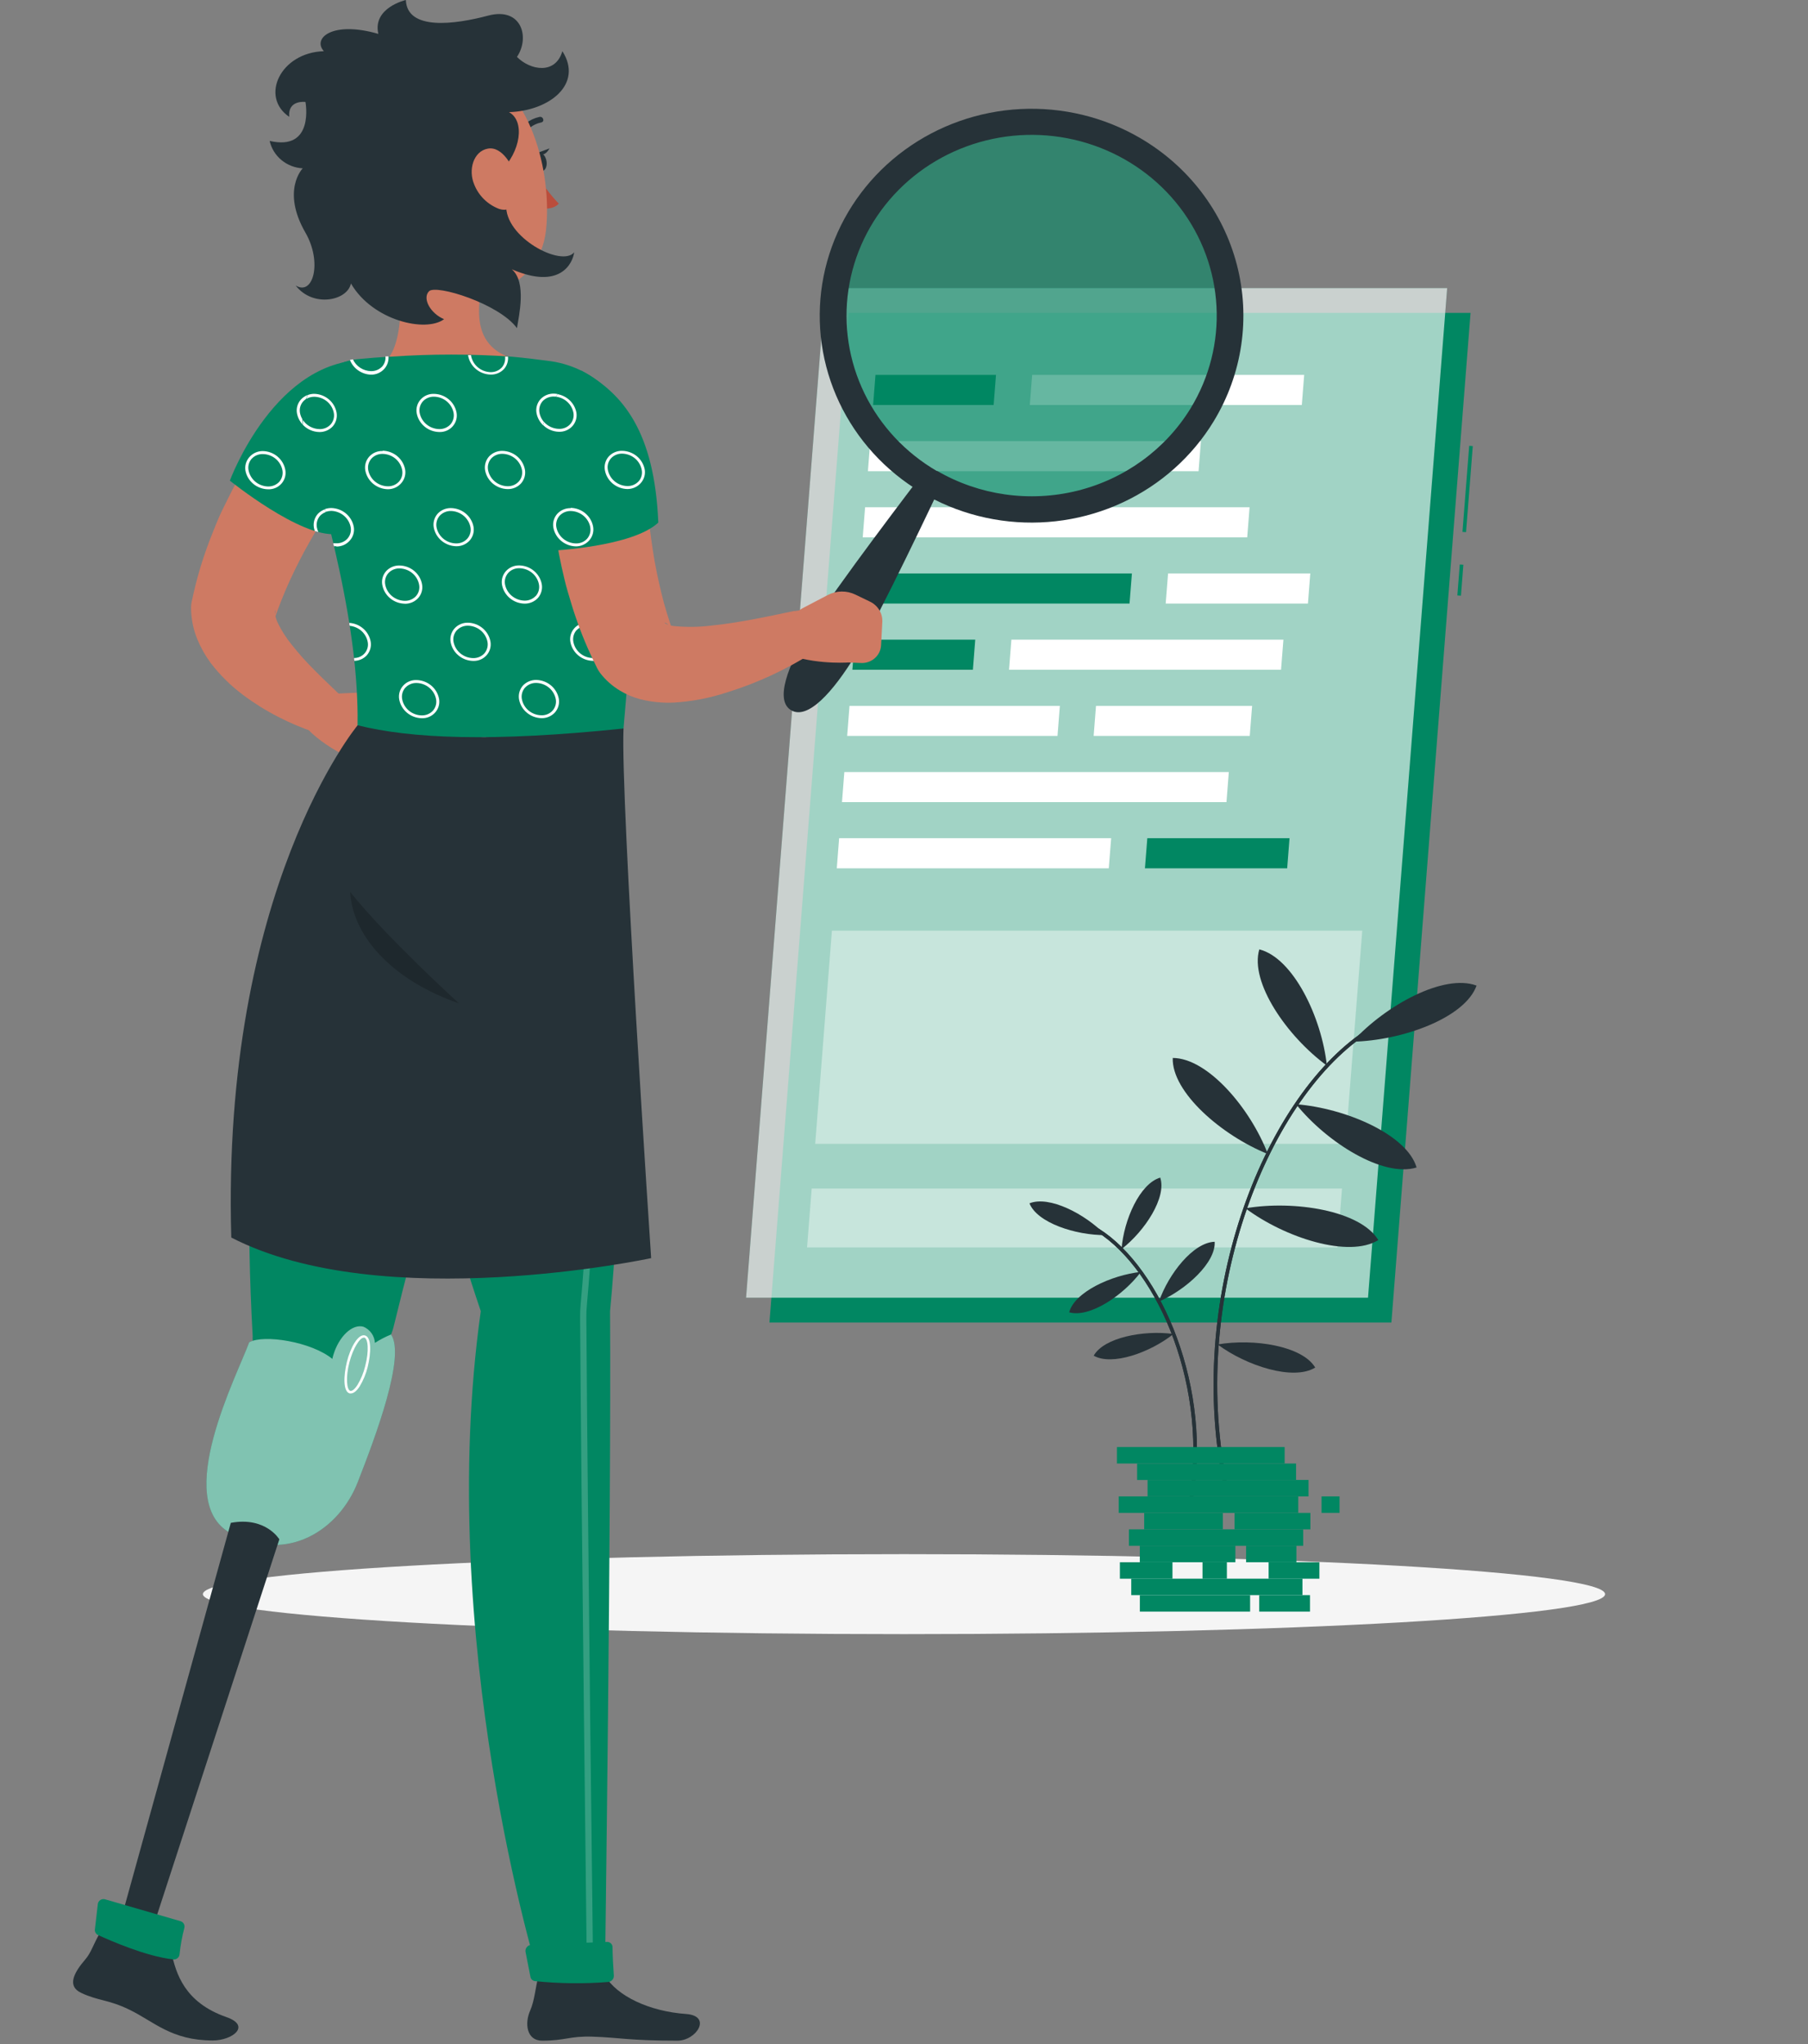 <svg width="506" height="572" viewBox="0 0 506 572" fill="none" xmlns="http://www.w3.org/2000/svg">
<rect x="0" y="0" width="506" height="572" fill="#808080" stroke="none"/>
<path d="M252.998 457.286C361.365 457.286 449.215 452.276 449.215 446.096C449.215 439.916 361.365 434.906 252.998 434.906C144.63 434.906 56.781 439.916 56.781 446.096C56.781 452.276 144.63 457.286 252.998 457.286Z" fill="#F5F5F5"/>
<path d="M408.54 157.961L407.863 166.625L408.873 166.7L409.549 158.036L408.54 157.961Z" fill="#018762"/>
<path d="M411.178 124.751L409.293 148.84L410.302 148.915L412.187 124.827L411.178 124.751Z" fill="#018762"/>
<path d="M411.56 87.555H237.496L215.344 370.077H389.408L411.56 87.555Z" fill="#018762"/>
<g opacity="0.7">
<path opacity="0.7" d="M405.014 80.629H230.95L208.797 363.151H382.861L405.014 80.629Z" fill="#018762"/>
<path opacity="0.9" d="M405.014 80.629H230.95L208.797 363.151H382.861L405.014 80.629Z" fill="white"/>
</g>
<path d="M278.087 113.336H244.357L245.015 104.914H278.745L278.087 113.336Z" fill="#018762"/>
<path d="M335.443 131.856H242.896L243.563 123.434H336.101L335.443 131.856Z" fill="white"/>
<path d="M364.331 113.336H288.208L288.866 104.914H364.999L364.331 113.336Z" fill="white"/>
<path d="M326.238 168.893H366.05L366.708 160.48H326.906L326.238 168.893Z" fill="white"/>
<path d="M349.716 141.953H242.11L241.452 150.375H349.058L349.716 141.953Z" fill="white"/>
<path d="M239.996 168.893H316.119L316.787 160.48H240.664L239.996 168.893Z" fill="#018762"/>
<path d="M272.283 187.418H238.553L239.211 178.996H272.94L272.283 187.418Z" fill="#018762"/>
<path d="M295.962 205.936H237.094L237.752 197.523H296.62L295.962 205.936Z" fill="white"/>
<path d="M349.764 205.936H306.076L306.734 197.523H350.422L349.764 205.936Z" fill="white"/>
<path d="M358.52 187.418H282.397L283.055 178.996H359.188L358.52 187.418Z" fill="white"/>
<path d="M320.428 242.981H360.24L360.898 234.559H321.096L320.428 242.981Z" fill="#018762"/>
<path d="M343.908 216.035H236.302L235.645 224.457H343.25L343.908 216.035Z" fill="white"/>
<path d="M234.187 242.981H310.309L310.977 234.559H234.844L234.187 242.981Z" fill="white"/>
<path opacity="0.4" d="M376.569 320.083H228.149L232.825 260.438H381.255L376.569 320.083Z" fill="white"/>
<path opacity="0.4" d="M375.585 332.598H227.165L225.87 349.076H374.3L375.585 332.598Z" fill="white"/>
<path d="M113.288 200.28L109.796 196.033C109.165 195.243 108.348 194.614 107.415 194.198C106.482 193.782 105.46 193.593 104.435 193.645L94.745 194.072C92.832 194.162 90.97 194.696 89.312 195.631C87.654 196.565 86.248 197.872 85.211 199.444L83.901 201.423C89.14 208.842 100.262 213.14 100.262 213.14L103.3 214.709C103.917 215.05 104.598 215.268 105.301 215.35C106.005 215.433 106.719 215.378 107.401 215.189C108.083 215 108.72 214.681 109.275 214.25C109.83 213.82 110.292 213.286 110.634 212.679L113.899 206.812C114.453 205.782 114.689 204.617 114.581 203.458C114.473 202.299 114.024 201.195 113.288 200.28Z" fill="#CE7A63"/>
<path d="M99.933 131.253L98.327 133.471L96.581 135.927C95.446 137.632 94.276 139.338 93.088 141.043C90.836 144.454 88.741 147.968 86.733 151.481C84.725 154.995 82.891 158.61 81.215 162.226C79.539 165.842 78.124 169.509 76.815 173.193L77.164 170.771C76.902 170.771 76.815 172.203 77.671 174.182C78.777 176.463 80.154 178.61 81.774 180.578C83.647 182.935 85.658 185.184 87.798 187.314C89.946 189.532 92.407 191.8 94.555 193.898L94.992 194.307C96.053 195.33 96.728 196.675 96.905 198.122C97.082 199.568 96.75 201.031 95.965 202.269C95.18 203.508 93.987 204.449 92.583 204.939C91.178 205.429 89.645 205.439 88.234 204.967C84.626 203.774 81.122 202.296 77.758 200.549C74.34 198.792 71.081 196.755 68.015 194.461C64.587 191.896 61.538 188.883 58.953 185.507C57.44 183.449 56.185 181.222 55.216 178.872C54.061 176.039 53.469 173.018 53.47 169.969C53.474 169.43 53.533 168.893 53.644 168.366L53.836 167.547C54.86 162.728 56.213 157.982 57.887 153.34C58.691 151.038 59.633 148.803 60.541 146.518C61.449 144.233 62.514 142.084 63.597 139.935C65.694 135.621 68.026 131.419 70.581 127.348C71.891 125.335 73.183 123.306 74.615 121.344C75.331 120.372 76.047 119.383 76.797 118.411C77.548 117.439 78.282 116.535 79.277 115.324C81.361 112.61 84.463 110.815 87.901 110.336C91.34 109.856 94.832 110.73 97.611 112.765C100.389 114.801 102.226 117.831 102.718 121.19C103.209 124.548 102.314 127.96 100.23 130.674L99.933 131.253Z" fill="#CE7A63"/>
<path d="M103.463 100.762C108.369 111.677 109.295 128.596 94.139 149.438C84.116 150.495 64.333 134.497 64.333 134.497C64.333 134.497 77.132 99.619 103.463 100.762Z" fill="#018762"/>
<path d="M75.015 136.92C75.72 136.949 76.422 136.823 77.07 136.551C77.719 136.279 78.296 135.868 78.76 135.35C79.224 134.831 79.563 134.217 79.752 133.553C79.941 132.889 79.975 132.192 79.852 131.514C79.593 130.055 78.822 128.73 77.672 127.765C76.522 126.8 75.064 126.256 73.548 126.227C72.83 126.221 72.119 126.37 71.466 126.665C70.814 126.96 70.237 127.393 69.777 127.932C69.326 128.449 68.995 129.055 68.808 129.709C68.621 130.363 68.582 131.049 68.694 131.719C68.975 133.163 69.757 134.469 70.908 135.417C72.06 136.364 73.51 136.895 75.015 136.92ZM70.423 128.393C70.816 127.961 71.301 127.619 71.844 127.389C72.387 127.159 72.975 127.048 73.566 127.062C74.884 127.084 76.153 127.553 77.154 128.391C78.155 129.229 78.825 130.382 79.049 131.65C79.143 132.207 79.114 132.776 78.963 133.321C78.812 133.865 78.544 134.371 78.176 134.806C77.78 135.235 77.295 135.575 76.752 135.805C76.21 136.034 75.624 136.147 75.033 136.136C73.718 136.105 72.454 135.632 71.455 134.796C70.456 133.96 69.783 132.813 69.55 131.548C69.448 130.989 69.474 130.415 69.625 129.867C69.776 129.319 70.048 128.81 70.423 128.376V128.393Z" fill="white"/>
<path d="M87.96 110.216C87.248 110.202 86.542 110.339 85.891 110.619C85.239 110.899 84.658 111.314 84.188 111.836C83.735 112.351 83.403 112.957 83.216 113.612C83.029 114.266 82.991 114.952 83.106 115.622C83.368 117.08 84.139 118.404 85.289 119.368C86.438 120.332 87.894 120.877 89.409 120.91C90.118 120.921 90.822 120.785 91.473 120.508C92.124 120.231 92.706 119.822 93.181 119.306C93.627 118.784 93.953 118.174 94.137 117.518C94.321 116.862 94.358 116.175 94.246 115.503C93.987 114.047 93.219 112.724 92.073 111.759C90.926 110.795 89.472 110.249 87.96 110.216ZM92.57 118.744C92.177 119.176 91.692 119.519 91.149 119.749C90.606 119.979 90.018 120.09 89.427 120.074C88.111 120.046 86.845 119.574 85.845 118.738C84.846 117.901 84.174 116.752 83.944 115.486C83.849 114.931 83.879 114.363 84.033 113.821C84.187 113.278 84.46 112.776 84.834 112.348C85.225 111.912 85.709 111.567 86.253 111.337C86.796 111.107 87.385 110.998 87.977 111.017C89.295 111.039 90.564 111.508 91.565 112.346C92.566 113.184 93.236 114.337 93.46 115.605C93.553 116.16 93.521 116.728 93.367 117.27C93.213 117.812 92.941 118.314 92.57 118.744Z" fill="white"/>
<path d="M88.669 147.526C88.575 146.97 88.605 146.4 88.755 145.856C88.906 145.312 89.174 144.805 89.542 144.371C89.94 143.945 90.426 143.606 90.968 143.376C91.51 143.147 92.095 143.033 92.686 143.041C93.527 143.059 94.353 143.26 95.106 143.628C95.858 143.997 96.516 144.525 97.034 145.173C97.191 144.917 97.313 144.678 97.47 144.439C96.876 143.765 96.142 143.221 95.318 142.842C94.493 142.463 93.597 142.257 92.686 142.239C91.976 142.227 91.272 142.364 90.621 142.641C89.971 142.917 89.388 143.327 88.914 143.842C88.467 144.364 88.141 144.974 87.957 145.631C87.773 146.287 87.736 146.974 87.849 147.646C87.906 147.962 87.981 148.275 88.076 148.584L89.106 148.874C88.89 148.449 88.743 147.995 88.669 147.526Z" fill="white"/>
<path d="M103.847 104.854C104.228 104.849 104.608 104.809 104.982 104.735L104.72 103.95C104.43 103.976 104.138 103.976 103.847 103.95C102.806 103.926 101.792 103.626 100.912 103.082C100.033 102.538 99.321 101.771 98.853 100.863L98.015 100.983C98.511 102.102 99.323 103.06 100.355 103.746C101.388 104.431 102.599 104.816 103.847 104.854Z" fill="white"/>
<path d="M103.051 131.492C102.955 130.934 102.986 130.363 103.14 129.818C103.294 129.273 103.567 128.768 103.942 128.337C104.261 127.977 104.653 127.687 105.094 127.484C105.182 127.143 105.252 126.836 105.322 126.512C104.543 126.756 103.848 127.205 103.313 127.808C102.86 128.327 102.529 128.936 102.342 129.593C102.155 130.25 102.116 130.939 102.23 131.611C102.343 132.353 102.604 133.066 102.998 133.709C103.138 133.351 103.26 133.01 103.4 132.669C103.231 132.293 103.114 131.897 103.051 131.492Z" fill="white"/>
<path d="M108.261 61.461C112.574 72.547 114.18 94.565 108.261 100.688C108.261 100.688 121.583 98.249 143.357 111.399C149.661 102.564 144.981 100.688 144.981 100.688C132.758 97.874 133.352 87.948 134.836 79.744L108.261 61.461Z" fill="#CE7A63"/>
<path d="M149.519 45.405C149.746 46.855 150.672 47.964 151.633 47.895C152.594 47.827 153.17 46.599 152.96 45.166C152.751 43.734 151.808 42.591 150.864 42.676C149.921 42.762 149.24 43.956 149.519 45.405Z" fill="#263238"/>
<path d="M150.447 42.776L153.783 41.531C153.783 41.531 152.403 44.361 150.447 42.776Z" fill="#263238"/>
<path d="M149.855 48.137C151.635 51.348 153.83 54.323 156.386 56.989C154.64 58.899 151.357 58.319 151.357 58.319L149.855 48.137Z" fill="#BA4D3C"/>
<path d="M152 33.903C152.042 33.806 152.064 33.702 152.064 33.596C152.064 33.491 152.042 33.386 152 33.289C151.968 33.184 151.915 33.086 151.844 33.001C151.773 32.915 151.686 32.844 151.587 32.792C151.488 32.74 151.38 32.707 151.268 32.696C151.156 32.684 151.043 32.695 150.935 32.726C149.564 33.025 148.283 33.63 147.192 34.495C146.101 35.359 145.231 36.458 144.648 37.707C144.608 37.808 144.59 37.917 144.596 38.026C144.602 38.135 144.631 38.241 144.682 38.338C144.734 38.434 144.805 38.52 144.893 38.587C144.98 38.655 145.082 38.703 145.19 38.73C145.412 38.794 145.651 38.775 145.861 38.677C146.07 38.58 146.235 38.41 146.325 38.201C146.801 37.218 147.503 36.354 148.375 35.677C149.246 35 150.266 34.527 151.354 34.295C151.485 34.281 151.61 34.238 151.722 34.17C151.834 34.102 151.929 34.011 152 33.903Z" fill="#263238"/>
<path d="M100.942 43.585C104.224 60.64 105.255 67.923 115.225 76.11C130.224 88.424 150.828 81.909 152.801 64.512C154.547 48.838 148.907 23.579 130.905 17.917C127.077 16.575 122.952 16.259 118.957 17.001C114.962 17.742 111.243 19.514 108.186 22.133C105.128 24.752 102.844 28.123 101.571 31.895C100.297 35.667 100.08 39.703 100.942 43.585Z" fill="#CE7A63"/>
<path d="M90.638 14.326C78.416 14.702 72.706 27.135 80.948 32.695C80.494 27.851 85.487 28.534 85.487 28.534C85.487 28.534 88.124 42.383 75.465 39.432C75.938 41.523 77.099 43.405 78.77 44.791C80.441 46.176 82.53 46.99 84.719 47.107C84.719 47.107 78.66 53.264 85.487 65.117C90.237 73.355 87.67 82.923 82.746 79.887C87.548 86.147 97.221 84.202 98.216 79.325C104.275 89.745 119.17 93.139 124.286 89.319C120.497 87.75 118.104 83.52 120.06 81.508C122.016 79.495 139.721 85.004 144.68 91.826C145.169 88.603 147.491 78.949 143.231 75.351C156.798 81.218 160.29 73.645 160.692 70.609C157.199 74.89 141.083 66.362 141.677 57.272C136.822 55.891 138.027 50.774 139.931 48.13C145.885 42.383 146.915 33.787 142.445 31.382C153.777 31.041 163.276 23.519 157.391 14.326C155.453 20.961 148.399 19.682 144.68 15.93C148.399 10.387 145.902 1.893 136.63 4.366C127.359 6.839 113.931 8.664 113.582 0C113.582 0 104.205 2.132 105.882 9.483C92.996 5.748 87.356 10.728 90.638 14.326Z" fill="#263238"/>
<path d="M132.726 51.648C133.34 53.197 134.278 54.604 135.481 55.779C136.683 56.953 138.124 57.87 139.71 58.47C143.708 59.783 145.769 55.349 144.721 50.727C143.796 46.565 140.583 40.869 136.549 41.585C132.516 42.301 130.962 47.52 132.726 51.648Z" fill="#CE7A63"/>
<path d="M59.544 570.995C47.933 570.995 43.114 565.708 36.181 562.365C30.28 559.5 27.451 559.927 22.719 557.675C18.721 555.816 20.606 552.098 23.872 548.312C25.513 546.402 25.949 544.457 27.922 540.961L47.968 546.385C49.26 552.2 51.582 560.336 63.351 564.446C70.405 566.902 65.027 570.995 59.544 570.995Z" fill="#263238"/>
<path d="M189.557 571.054C176.06 571.054 173.475 570.184 165.897 569.928C159.402 569.706 158.319 571.054 151.736 571.054C147.371 571.054 146.778 566.244 148.367 562.645C149.606 559.848 149.798 556.488 150.706 552.855H169.302C172.672 558.603 181.804 562.867 192.001 563.583C199.352 564.112 194.952 571.054 189.557 571.054Z" fill="#263238"/>
<path d="M173.79 211.914C173.79 211.914 176.479 306.708 170.734 366.913C171.084 423.418 169.303 552.817 169.303 552.817C168.866 555.699 153.343 554.523 150.707 552.817C150.707 552.817 121.652 458.552 134.555 366.913C102.253 271.301 109.22 211.914 109.22 211.914H173.79Z" fill="#018762"/>
<path opacity="0.2" d="M165.094 550.103C164.864 550.098 164.644 550.007 164.482 549.848C164.319 549.689 164.225 549.475 164.221 549.25C164.221 548.022 162.719 425.53 162.352 368.804C162.336 367.511 162.389 366.219 162.51 364.932C167.958 305.409 165.426 212.866 165.391 211.928C165.389 211.816 165.409 211.705 165.451 211.601C165.492 211.496 165.555 211.401 165.634 211.32C165.714 211.24 165.809 211.175 165.914 211.13C166.019 211.085 166.132 211.061 166.247 211.059C166.474 211.066 166.691 211.156 166.855 211.31C167.02 211.464 167.12 211.672 167.137 211.894C167.137 212.815 169.704 305.46 164.256 365.086C164.135 366.321 164.082 367.563 164.099 368.804C164.465 425.53 165.95 548.005 165.967 549.233C165.972 549.345 165.953 549.458 165.912 549.563C165.871 549.668 165.809 549.765 165.729 549.846C165.649 549.927 165.553 549.992 165.447 550.036C165.341 550.08 165.227 550.103 165.111 550.103H165.094Z" fill="white"/>
<path d="M110.111 371.45C122.892 318.902 154.427 211.914 154.427 211.914H99.704C99.704 211.914 63.386 243.177 70.719 373.94C69.741 385.845 105.431 389.921 110.111 371.45Z" fill="#018762"/>
<path d="M109.446 373.434C107.868 374.082 106.354 374.87 104.923 375.788C104.874 374.819 104.548 373.883 103.984 373.084C103.419 372.286 102.638 371.657 101.728 371.268C98.638 370.381 94.849 373.946 93.277 379.216C93.155 379.574 93.103 379.915 93.015 380.273C87.166 375.464 73.808 373.332 69.74 375.617C66.544 384.52 48.053 419.961 64.501 429.018C80.618 437.784 95.006 427.841 100.087 414.845C105.168 401.848 113.549 379.506 109.446 373.434Z" fill="#018762"/>
<path opacity="0.5" d="M109.446 373.434C107.868 374.082 106.354 374.87 104.923 375.788C104.874 374.819 104.548 373.883 103.984 373.084C103.419 372.286 102.638 371.657 101.728 371.268C98.638 370.381 94.849 373.946 93.277 379.216C93.155 379.574 93.103 379.915 93.015 380.273C87.166 375.464 73.808 373.332 69.74 375.617C66.544 384.52 48.053 419.961 64.501 429.018C80.618 437.784 95.006 427.841 100.087 414.845C105.168 401.848 113.549 379.506 109.446 373.434Z" fill="white"/>
<path d="M64.593 426.15L33.565 538.17L42.295 540.967L78.177 430.755C78.177 430.755 74.353 424.325 64.593 426.15Z" fill="#263238"/>
<path d="M51.612 539.427C50.969 541.875 50.514 544.367 50.25 546.881C50.235 547.088 50.178 547.29 50.081 547.475C49.984 547.66 49.85 547.824 49.688 547.958C49.525 548.091 49.336 548.192 49.133 548.253C48.93 548.314 48.716 548.334 48.504 548.313C40.822 547.478 30.642 542.941 27.429 541.491C27.131 541.35 26.886 541.121 26.729 540.836C26.573 540.551 26.512 540.226 26.556 539.905L27.377 532.827C27.4 532.599 27.475 532.379 27.596 532.182C27.717 531.985 27.881 531.818 28.076 531.69C28.272 531.563 28.493 531.48 28.726 531.446C28.958 531.413 29.195 531.43 29.42 531.497L50.547 537.62C50.921 537.741 51.236 537.992 51.432 538.326C51.628 538.659 51.693 539.051 51.612 539.427Z" fill="#018762"/>
<path d="M171.43 544.879C171.43 546.841 171.605 550.337 171.797 552.912C171.802 553.321 171.657 553.718 171.388 554.031C171.119 554.344 170.743 554.553 170.33 554.618C163.493 555.166 156.619 555.092 149.796 554.396C149.469 554.368 149.161 554.236 148.918 554.021C148.675 553.805 148.511 553.518 148.452 553.202L147.072 546.159C147.041 545.929 147.057 545.696 147.121 545.473C147.185 545.25 147.294 545.042 147.443 544.861C147.591 544.681 147.776 544.532 147.986 544.424C148.195 544.316 148.425 544.25 148.661 544.231L169.841 543.413C170.046 543.401 170.25 543.43 170.443 543.499C170.635 543.567 170.811 543.673 170.96 543.811C171.109 543.948 171.227 544.114 171.308 544.298C171.389 544.481 171.431 544.679 171.43 544.879Z" fill="#018762"/>
<path d="M177.979 126.719C178.392 137.754 178.229 148.804 177.49 159.823C176.914 174.201 175.919 188.34 173.789 211.91H99.702C101.186 191.529 98.759 168.3 85.454 122.438C84.671 120.038 84.448 117.497 84.799 115.002C85.151 112.507 86.07 110.12 87.487 108.016C88.905 105.912 90.786 104.144 92.993 102.841C95.2 101.539 97.677 100.735 100.243 100.487C103.177 100.198 106.285 99.959 109.48 99.805C120.676 99.028 131.914 99.028 143.11 99.805C146.777 100.129 150.566 100.59 154.18 101.084C160.569 102.011 166.432 105.072 170.772 109.745C175.111 114.419 177.658 120.417 177.979 126.719Z" fill="#018762"/>
<path d="M87.952 111.026C89.27 111.047 90.539 111.517 91.54 112.354C92.541 113.192 93.211 114.345 93.435 115.614C93.53 116.167 93.501 116.734 93.35 117.276C93.2 117.818 92.93 118.321 92.562 118.752C92.169 119.184 91.684 119.528 91.141 119.757C90.598 119.987 90.01 120.098 89.418 120.082C88.49 120.062 87.582 119.82 86.772 119.376C85.962 118.933 85.276 118.303 84.773 117.541C84.773 117.984 84.773 118.428 84.773 118.888C85.362 119.507 86.072 120.004 86.861 120.349C87.65 120.695 88.502 120.882 89.366 120.901C90.076 120.913 90.779 120.776 91.43 120.499C92.081 120.223 92.663 119.813 93.138 119.298C93.585 118.775 93.911 118.165 94.095 117.509C94.278 116.853 94.315 116.166 94.203 115.494C93.944 114.035 93.173 112.71 92.023 111.745C90.873 110.78 89.415 110.237 87.899 110.207C87.302 110.214 86.711 110.323 86.153 110.531C85.996 110.889 85.856 111.247 85.716 111.623C86.392 111.229 87.165 111.023 87.952 111.026Z" fill="white"/>
<path d="M94.156 152.939C94.874 152.945 95.586 152.796 96.238 152.501C96.89 152.206 97.467 151.773 97.927 151.234C98.38 150.718 98.711 150.112 98.898 149.458C99.085 148.803 99.123 148.117 99.01 147.447C98.748 145.99 97.976 144.666 96.827 143.702C95.677 142.738 94.221 142.193 92.706 142.16C92.112 142.166 91.523 142.263 90.96 142.45C90.96 142.723 91.1 142.979 91.152 143.235C91.642 143.072 92.154 142.98 92.671 142.962C93.989 142.993 95.255 143.469 96.254 144.308C97.254 145.148 97.925 146.299 98.154 147.567C98.25 148.122 98.219 148.69 98.065 149.232C97.911 149.774 97.638 150.277 97.264 150.705C96.874 151.14 96.389 151.485 95.846 151.715C95.302 151.946 94.713 152.055 94.121 152.035C93.841 152.052 93.562 152.052 93.282 152.035C93.282 152.308 93.405 152.581 93.475 152.854C93.69 152.872 93.906 152.872 94.121 152.854L94.156 152.939Z" fill="white"/>
<path d="M102.919 179.681C103.022 180.227 103 180.788 102.855 181.325C102.71 181.862 102.445 182.361 102.08 182.786C101.715 183.211 101.258 183.553 100.741 183.785C100.225 184.018 99.663 184.137 99.095 184.132C99.095 184.405 99.095 184.661 99.182 184.934C99.844 184.917 100.496 184.768 101.097 184.495C101.698 184.222 102.235 183.832 102.675 183.348C103.124 182.831 103.452 182.224 103.636 181.57C103.82 180.916 103.855 180.23 103.74 179.562C103.492 178.159 102.769 176.878 101.685 175.925C100.602 174.972 99.222 174.403 97.768 174.309C97.768 174.581 97.768 174.854 97.89 175.127C99.121 175.249 100.278 175.76 101.185 176.581C102.093 177.403 102.701 178.491 102.919 179.681Z" fill="white"/>
<path d="M108.49 211.619C108.227 210.162 107.456 208.838 106.306 207.874C105.157 206.91 103.701 206.365 102.186 206.332C101.432 206.325 100.686 206.482 100.003 206.793C100.003 207.1 100.003 207.424 100.003 207.748C100.668 207.343 101.437 207.13 102.221 207.134C103.536 207.165 104.8 207.638 105.799 208.474C106.798 209.31 107.471 210.457 107.704 211.722V211.909H108.542C108.49 211.807 108.507 211.722 108.49 211.619Z" fill="white"/>
<path d="M103.847 104.851C104.565 104.854 105.275 104.702 105.927 104.408C106.578 104.113 107.156 103.682 107.618 103.145C108.43 102.194 108.826 100.968 108.719 99.734H107.88C107.974 100.745 107.654 101.751 106.99 102.531C106.594 102.96 106.109 103.301 105.566 103.531C105.024 103.76 104.438 103.873 103.847 103.862C102.766 103.837 101.714 103.512 100.815 102.927C99.915 102.341 99.204 101.518 98.765 100.553L97.927 100.724C98.391 101.902 99.2 102.922 100.252 103.655C101.304 104.389 102.554 104.805 103.847 104.851Z" fill="white"/>
<path d="M107.085 126.21C106.379 126.182 105.677 126.309 105.028 126.581C104.379 126.852 103.801 127.263 103.335 127.781C102.87 128.299 102.529 128.913 102.338 129.577C102.147 130.24 102.11 130.937 102.23 131.617C102.493 133.074 103.264 134.398 104.414 135.362C105.563 136.326 107.019 136.871 108.534 136.904C109.253 136.91 109.964 136.76 110.616 136.465C111.268 136.171 111.845 135.738 112.305 135.198C112.757 134.682 113.087 134.076 113.274 133.422C113.461 132.768 113.5 132.082 113.388 131.412C113.126 129.955 112.354 128.631 111.205 127.667C110.055 126.703 108.599 126.158 107.085 126.125V126.21ZM112.567 131.6C112.664 132.157 112.634 132.729 112.48 133.274C112.326 133.819 112.052 134.325 111.677 134.755C111.283 135.187 110.798 135.529 110.256 135.759C109.713 135.989 109.125 136.1 108.534 136.085C107.217 136.061 105.95 135.59 104.949 134.753C103.949 133.916 103.278 132.765 103.051 131.497C102.956 130.94 102.986 130.369 103.14 129.824C103.294 129.279 103.567 128.773 103.942 128.342C104.335 127.911 104.82 127.568 105.363 127.338C105.906 127.108 106.493 126.997 107.085 127.012C108.402 127.036 109.669 127.507 110.669 128.344C111.67 129.181 112.341 130.332 112.567 131.6Z" fill="white"/>
<path d="M113.288 168.954C113.999 168.965 114.704 168.826 115.355 168.547C116.005 168.267 116.587 167.853 117.059 167.334C117.513 166.816 117.844 166.207 118.028 165.549C118.212 164.892 118.245 164.202 118.124 163.531C117.865 162.072 117.095 160.747 115.944 159.782C114.794 158.817 113.337 158.273 111.821 158.244C111.111 158.226 110.405 158.36 109.753 158.637C109.102 158.914 108.52 159.327 108.049 159.847C107.596 160.365 107.265 160.975 107.081 161.632C106.897 162.29 106.864 162.979 106.984 163.65C107.243 165.109 108.014 166.435 109.164 167.399C110.314 168.364 111.772 168.908 113.288 168.937V168.954ZM107.805 163.548C107.701 162.992 107.726 162.42 107.877 161.874C108.028 161.328 108.302 160.822 108.678 160.393C109.071 159.961 109.556 159.618 110.099 159.389C110.642 159.159 111.23 159.048 111.821 159.062C113.138 159.087 114.405 159.558 115.406 160.395C116.406 161.232 117.077 162.383 117.304 163.65C117.407 164.207 117.383 164.778 117.232 165.324C117.081 165.87 116.807 166.376 116.431 166.805C116.037 167.236 115.551 167.578 115.009 167.808C114.466 168.038 113.879 168.149 113.288 168.136C111.971 168.111 110.703 167.64 109.703 166.803C108.703 165.966 108.032 164.815 107.805 163.548Z" fill="white"/>
<path d="M118.024 200.981C118.729 201.009 119.432 200.883 120.081 200.611C120.73 200.339 121.308 199.929 121.773 199.41C122.239 198.892 122.58 198.279 122.771 197.615C122.962 196.951 122.999 196.254 122.878 195.575C122.612 194.12 121.839 192.801 120.69 191.84C119.541 190.879 118.087 190.337 116.575 190.305C115.87 190.277 115.167 190.403 114.518 190.675C113.869 190.947 113.291 191.357 112.826 191.875C112.36 192.394 112.019 193.007 111.828 193.671C111.637 194.335 111.6 195.032 111.721 195.711C111.983 197.167 112.756 198.488 113.905 199.45C115.055 200.411 116.511 200.952 118.024 200.981ZM113.432 192.454C113.825 192.022 114.31 191.679 114.853 191.45C115.396 191.22 115.983 191.108 116.575 191.123C117.891 191.151 119.156 191.623 120.156 192.46C121.156 193.296 121.828 194.445 122.058 195.711C122.154 196.269 122.124 196.84 121.97 197.385C121.817 197.93 121.542 198.436 121.167 198.866C120.774 199.298 120.289 199.641 119.746 199.87C119.203 200.1 118.615 200.211 118.024 200.197C116.707 200.172 115.44 199.701 114.439 198.864C113.439 198.027 112.768 196.876 112.541 195.609C112.442 195.049 112.471 194.474 112.625 193.926C112.778 193.377 113.054 192.869 113.432 192.436V192.454Z" fill="white"/>
<path d="M121.473 110.219C120.768 110.191 120.065 110.317 119.416 110.589C118.768 110.861 118.189 111.271 117.724 111.789C117.259 112.308 116.918 112.921 116.727 113.585C116.535 114.249 116.499 114.946 116.619 115.625C116.885 117.08 117.658 118.399 118.807 119.36C119.956 120.321 121.41 120.863 122.923 120.895C123.628 120.923 124.331 120.797 124.979 120.525C125.628 120.253 126.206 119.843 126.672 119.325C127.137 118.806 127.478 118.193 127.669 117.529C127.86 116.865 127.897 116.168 127.777 115.489C127.514 114.033 126.742 112.711 125.592 111.75C124.442 110.789 122.986 110.248 121.473 110.219ZM126.083 118.746C125.685 119.177 125.197 119.52 124.652 119.749C124.106 119.979 123.516 120.09 122.923 120.077C121.606 120.049 120.341 119.577 119.341 118.74C118.342 117.904 117.67 116.755 117.44 115.489C117.343 114.931 117.373 114.36 117.527 113.815C117.681 113.27 117.955 112.764 118.33 112.334C118.724 111.902 119.209 111.559 119.751 111.33C120.294 111.1 120.882 110.988 121.473 111.003C122.79 111.028 124.058 111.499 125.058 112.336C126.058 113.173 126.729 114.324 126.956 115.591C127.051 116.147 127.023 116.717 126.872 117.262C126.721 117.806 126.452 118.313 126.083 118.746Z" fill="white"/>
<path d="M127.676 152.854C128.386 152.871 129.092 152.737 129.743 152.46C130.395 152.183 130.977 151.77 131.448 151.25C131.9 150.731 132.231 150.122 132.418 149.465C132.605 148.809 132.643 148.12 132.53 147.447C132.267 145.991 131.495 144.67 130.345 143.709C129.196 142.747 127.74 142.206 126.227 142.177C125.517 142.162 124.812 142.297 124.161 142.574C123.509 142.851 122.928 143.262 122.455 143.78C122.005 144.3 121.676 144.91 121.492 145.567C121.308 146.224 121.273 146.912 121.39 147.584C121.652 149.036 122.422 150.356 123.568 151.317C124.714 152.278 126.166 152.821 127.676 152.854ZM123.049 144.326C123.444 143.897 123.93 143.556 124.472 143.327C125.014 143.097 125.601 142.984 126.192 142.996C127.507 143.026 128.771 143.5 129.77 144.336C130.769 145.172 131.442 146.319 131.675 147.584C131.771 148.141 131.741 148.712 131.587 149.258C131.434 149.803 131.159 150.308 130.784 150.739C130.391 151.17 129.906 151.513 129.363 151.743C128.82 151.972 128.232 152.084 127.641 152.069C126.324 152.045 125.057 151.574 124.056 150.737C123.056 149.9 122.385 148.749 122.158 147.481C122.065 146.924 122.097 146.353 122.251 145.808C122.404 145.264 122.677 144.758 123.049 144.326Z" fill="white"/>
<path d="M132.41 184.949C133.115 184.977 133.818 184.85 134.467 184.579C135.115 184.307 135.694 183.897 136.159 183.378C136.624 182.86 136.965 182.246 137.156 181.583C137.348 180.919 137.384 180.222 137.264 179.542C137.002 178.085 136.23 176.761 135.081 175.797C133.931 174.833 132.475 174.288 130.961 174.255C130.249 174.239 129.542 174.375 128.89 174.655C128.238 174.935 127.658 175.352 127.189 175.876C126.738 176.392 126.407 176.998 126.22 177.652C126.033 178.306 125.994 178.992 126.106 179.662C126.369 181.119 127.14 182.443 128.29 183.407C129.439 184.371 130.895 184.916 132.41 184.949ZM127.818 176.421C128.211 175.99 128.696 175.647 129.239 175.417C129.782 175.188 130.369 175.076 130.961 175.091C132.278 175.115 133.545 175.586 134.545 176.423C135.545 177.261 136.217 178.411 136.443 179.679C136.537 180.235 136.508 180.805 136.358 181.349C136.207 181.893 135.938 182.4 135.57 182.834C135.173 183.265 134.685 183.607 134.139 183.837C133.594 184.067 133.004 184.178 132.41 184.164C131.094 184.137 129.828 183.665 128.829 182.828C127.829 181.992 127.157 180.843 126.927 179.577C126.828 179.016 126.856 178.442 127.01 177.893C127.164 177.345 127.44 176.837 127.818 176.404V176.421Z" fill="white"/>
<path d="M142.006 211.593C141.744 210.135 140.972 208.812 139.823 207.847C138.674 206.883 137.218 206.338 135.703 206.306C134.992 206.292 134.286 206.43 133.635 206.71C132.983 206.99 132.402 207.405 131.931 207.926C131.482 208.443 131.154 209.05 130.97 209.704C130.786 210.358 130.751 211.043 130.866 211.712C130.858 211.78 130.858 211.849 130.866 211.917H131.774C131.774 211.814 131.774 211.712 131.774 211.61C131.679 211.053 131.708 210.484 131.858 209.939C132.009 209.395 132.278 208.888 132.647 208.455C133.043 208.026 133.528 207.685 134.07 207.455C134.613 207.226 135.199 207.113 135.79 207.124C137.106 207.152 138.372 207.624 139.371 208.461C140.371 209.297 141.043 210.446 141.273 211.712V211.917H142.094C142.074 211.807 142.044 211.698 142.006 211.593Z" fill="white"/>
<path d="M131.017 99.537C131.28 100.994 132.051 102.318 133.201 103.282C134.35 104.246 135.806 104.791 137.321 104.824C138.031 104.839 138.736 104.704 139.387 104.427C140.038 104.15 140.62 103.738 141.092 103.221C141.898 102.267 142.287 101.041 142.175 99.809H141.354C141.423 100.343 141.38 100.884 141.227 101.4C141.074 101.917 140.814 102.397 140.464 102.811C140.068 103.24 139.583 103.581 139.041 103.811C138.498 104.04 137.912 104.153 137.321 104.142C136.006 104.111 134.742 103.637 133.743 102.801C132.744 101.966 132.071 100.818 131.838 99.554V99.366H131C131.017 99.332 131 99.434 131.017 99.537Z" fill="white"/>
<path d="M140.595 126.173C139.884 126.16 139.178 126.298 138.527 126.577C137.875 126.857 137.294 127.272 136.824 127.793C136.378 128.313 136.053 128.92 135.869 129.573C135.685 130.226 135.648 130.91 135.758 131.579C136.017 133.038 136.788 134.364 137.938 135.328C139.088 136.293 140.546 136.837 142.062 136.866C142.772 136.882 143.477 136.746 144.128 136.47C144.779 136.193 145.361 135.781 145.833 135.263C146.286 134.744 146.617 134.135 146.804 133.478C146.991 132.821 147.029 132.133 146.916 131.46C146.654 130.002 145.882 128.679 144.733 127.715C143.583 126.751 142.127 126.206 140.613 126.173H140.595ZM146.095 131.579C146.191 132.137 146.16 132.708 146.006 133.253C145.853 133.798 145.579 134.303 145.205 134.735C144.811 135.166 144.326 135.509 143.784 135.739C143.241 135.968 142.653 136.08 142.062 136.065C140.745 136.041 139.478 135.569 138.477 134.732C137.477 133.895 136.806 132.744 136.579 131.477C136.484 130.921 136.512 130.351 136.663 129.806C136.814 129.262 137.083 128.755 137.452 128.322C137.848 127.893 138.333 127.552 138.875 127.322C139.418 127.093 140.004 126.98 140.595 126.991C141.914 127.015 143.184 127.486 144.187 128.322C145.19 129.159 145.865 130.31 146.095 131.579Z" fill="white"/>
<path d="M145.343 158.224C144.632 158.207 143.925 158.344 143.273 158.624C142.621 158.904 142.04 159.321 141.572 159.844C141.12 160.36 140.788 160.966 140.601 161.62C140.414 162.274 140.376 162.961 140.489 163.631C140.752 165.088 141.523 166.412 142.673 167.376C143.822 168.34 145.278 168.885 146.793 168.918C147.502 168.93 148.206 168.793 148.857 168.516C149.507 168.24 150.09 167.83 150.564 167.315C151.011 166.792 151.337 166.182 151.521 165.526C151.705 164.87 151.742 164.183 151.629 163.511C151.371 162.055 150.603 160.732 149.456 159.768C148.31 158.803 146.856 158.258 145.343 158.224ZM149.953 166.752C149.555 167.178 149.07 167.517 148.528 167.746C147.986 167.976 147.401 168.09 146.81 168.082C145.493 168.05 144.227 167.575 143.227 166.735C142.228 165.896 141.557 164.745 141.327 163.477C141.232 162.922 141.263 162.354 141.417 161.812C141.571 161.269 141.844 160.767 142.218 160.339C142.608 159.904 143.093 159.558 143.636 159.328C144.18 159.098 144.769 158.989 145.361 159.009C146.679 159.03 147.948 159.5 148.949 160.337C149.95 161.175 150.62 162.328 150.844 163.596C150.941 164.159 150.911 164.736 150.757 165.287C150.604 165.837 150.329 166.349 149.953 166.786V166.752Z" fill="white"/>
<path d="M151.541 200.968C152.251 200.983 152.956 200.848 153.607 200.571C154.258 200.294 154.84 199.883 155.312 199.365C155.765 198.846 156.096 198.237 156.283 197.58C156.47 196.923 156.508 196.234 156.395 195.561C156.133 194.104 155.361 192.78 154.212 191.816C153.062 190.852 151.606 190.307 150.092 190.274C149.382 190.262 148.678 190.399 148.028 190.676C147.377 190.952 146.795 191.362 146.32 191.877C145.873 192.4 145.547 193.01 145.363 193.666C145.18 194.322 145.143 195.009 145.255 195.681C145.516 197.135 146.285 198.457 147.431 199.421C148.577 200.384 150.029 200.931 151.541 200.968ZM146.931 192.44C147.324 192.008 147.809 191.664 148.352 191.435C148.895 191.205 149.482 191.094 150.074 191.11C151.39 191.137 152.656 191.61 153.655 192.446C154.655 193.283 155.327 194.432 155.557 195.698C155.652 196.253 155.621 196.821 155.467 197.363C155.314 197.905 155.04 198.408 154.666 198.836C154.276 199.271 153.792 199.616 153.248 199.846C152.704 200.077 152.115 200.186 151.523 200.166C150.205 200.145 148.936 199.675 147.935 198.838C146.934 198 146.264 196.847 146.041 195.578C145.945 195.021 145.976 194.45 146.129 193.905C146.283 193.36 146.557 192.854 146.931 192.423V192.44Z" fill="white"/>
<path d="M150.145 115.556C150.407 117.014 151.179 118.337 152.328 119.301C153.477 120.265 154.934 120.81 156.448 120.843C157.16 120.86 157.867 120.723 158.519 120.443C159.171 120.163 159.751 119.747 160.22 119.223C160.673 118.708 161.005 118.102 161.192 117.447C161.379 116.793 161.417 116.107 161.302 115.437C161.04 113.979 160.269 112.656 159.119 111.692C157.97 110.727 156.514 110.183 154.999 110.15C154.289 110.134 153.584 110.27 152.933 110.547C152.282 110.823 151.7 111.235 151.227 111.753C150.775 112.272 150.444 112.881 150.257 113.538C150.07 114.195 150.031 114.883 150.145 115.556ZM154.999 110.968C156.315 110.996 157.581 111.468 158.58 112.305C159.58 113.141 160.252 114.29 160.482 115.556C160.577 116.111 160.546 116.679 160.392 117.222C160.239 117.764 159.965 118.266 159.591 118.694C159.201 119.13 158.716 119.475 158.173 119.705C157.629 119.935 157.04 120.044 156.448 120.025C155.13 120.004 153.861 119.534 152.86 118.696C151.859 117.858 151.189 116.706 150.966 115.437C150.871 114.88 150.901 114.311 151.051 113.767C151.202 113.222 151.47 112.716 151.839 112.282C152.237 111.853 152.726 111.513 153.271 111.286C153.817 111.06 154.406 110.951 154.999 110.968Z" fill="white"/>
<path d="M161.181 152.846C161.899 152.849 162.609 152.698 163.26 152.403C163.912 152.108 164.49 151.677 164.952 151.141C165.401 150.624 165.729 150.017 165.913 149.363C166.097 148.709 166.133 148.023 166.017 147.355C165.758 145.896 164.987 144.57 163.837 143.606C162.687 142.641 161.229 142.097 159.714 142.067C159.004 142.053 158.299 142.189 157.648 142.466C156.997 142.743 156.415 143.154 155.942 143.671C155.49 144.19 155.158 144.799 154.971 145.456C154.784 146.112 154.746 146.801 154.86 147.474C155.104 148.95 155.87 150.296 157.025 151.277C158.18 152.258 159.65 152.814 161.181 152.846ZM156.588 144.319C156.984 143.89 157.469 143.549 158.012 143.319C158.554 143.09 159.14 142.977 159.731 142.988C161.048 143.013 162.316 143.484 163.316 144.321C164.316 145.158 164.987 146.309 165.214 147.576C165.313 148.133 165.286 148.703 165.135 149.248C164.984 149.793 164.713 150.3 164.341 150.732C163.948 151.164 163.464 151.507 162.921 151.737C162.378 151.967 161.79 152.078 161.198 152.062C159.882 152.034 158.616 151.562 157.617 150.726C156.617 149.889 155.945 148.74 155.715 147.474C155.618 146.918 155.645 146.347 155.796 145.802C155.947 145.258 156.217 144.751 156.588 144.319Z" fill="white"/>
<path d="M165.935 184.928C166.647 184.945 167.354 184.808 168.006 184.528C168.658 184.248 169.238 183.831 169.707 183.308C170.158 182.791 170.489 182.185 170.676 181.531C170.862 180.877 170.901 180.191 170.789 179.521C170.527 178.064 169.756 176.74 168.606 175.776C167.457 174.812 166.001 174.267 164.486 174.234C163.781 174.206 163.078 174.333 162.429 174.605C161.78 174.877 161.202 175.287 160.737 175.805C160.271 176.323 159.931 176.937 159.739 177.601C159.548 178.264 159.511 178.961 159.632 179.641C159.894 181.098 160.666 182.422 161.815 183.386C162.964 184.35 164.421 184.895 165.935 184.928ZM161.326 176.4C161.723 175.969 162.211 175.627 162.757 175.397C163.302 175.168 163.892 175.056 164.486 175.07C165.802 175.098 167.068 175.57 168.067 176.406C169.067 177.243 169.739 178.392 169.969 179.658C170.065 180.215 170.035 180.787 169.882 181.332C169.728 181.877 169.454 182.383 169.078 182.813C168.685 183.245 168.2 183.587 167.657 183.817C167.114 184.047 166.527 184.158 165.935 184.143C164.617 184.122 163.348 183.652 162.347 182.815C161.346 181.977 160.676 180.824 160.453 179.556C160.353 178.994 160.38 178.418 160.531 177.867C160.681 177.317 160.952 176.804 161.326 176.366V176.4Z" fill="white"/>
<path d="M169.217 206.294C168.507 206.277 167.801 206.411 167.149 206.688C166.498 206.965 165.916 207.378 165.445 207.898C164.993 208.417 164.661 209.026 164.474 209.683C164.287 210.34 164.249 211.028 164.363 211.701V211.923H165.201C165.201 211.803 165.201 211.701 165.114 211.582C165.018 211.024 165.049 210.453 165.202 209.908C165.356 209.363 165.63 208.858 166.004 208.426C166.397 207.995 166.883 207.652 167.425 207.422C167.968 207.193 168.556 207.081 169.147 207.096C170.109 207.119 171.05 207.378 171.883 207.849C172.716 208.32 173.415 208.988 173.915 209.791L174.019 208.563C173.427 207.876 172.694 207.319 171.866 206.928C171.039 206.537 170.136 206.321 169.217 206.294Z" fill="white"/>
<path d="M174.119 126.957C175.607 127 177.019 127.612 178.049 128.662C178.049 128.287 178.049 127.912 178.049 127.553C176.94 126.692 175.571 126.212 174.154 126.189C173.444 126.171 172.738 126.306 172.087 126.583C171.435 126.86 170.853 127.273 170.382 127.792C169.929 128.31 169.598 128.92 169.414 129.577C169.23 130.235 169.197 130.924 169.317 131.596C169.576 133.055 170.347 134.38 171.497 135.345C172.648 136.309 174.105 136.853 175.621 136.883C176.535 136.87 177.431 136.629 178.223 136.183V135.228C177.474 135.779 176.559 136.073 175.621 136.064C174.304 136.04 173.037 135.569 172.036 134.732C171.036 133.895 170.365 132.744 170.138 131.476C170.036 130.92 170.061 130.348 170.212 129.803C170.363 129.257 170.636 128.751 171.011 128.321C171.398 127.888 171.876 127.543 172.413 127.307C172.949 127.072 173.531 126.952 174.119 126.957Z" fill="white"/>
<path d="M174.839 163.493C174.743 162.936 174.772 162.364 174.926 161.819C175.08 161.274 175.355 160.768 175.73 160.338C176.196 159.818 176.801 159.434 177.477 159.229V158.359C176.515 158.577 175.647 159.084 174.996 159.809C174.544 160.328 174.212 160.937 174.025 161.594C173.838 162.251 173.8 162.94 173.913 163.612C174.073 164.52 174.433 165.383 174.971 166.14C175.508 166.898 176.208 167.531 177.023 167.996V167.041C176.436 166.62 175.941 166.09 175.566 165.481C175.191 164.872 174.944 164.196 174.839 163.493Z" fill="white"/>
<path d="M100.085 202.957C114.892 206.658 137.468 207.715 174.503 203.861C173.613 223.048 182.238 352.072 182.238 352.072C182.238 352.072 107.156 368.19 64.726 346.307C61.933 248.802 100.085 202.957 100.085 202.957Z" fill="#263238"/>
<path opacity="0.2" d="M128.43 280.765C128.43 280.765 108.053 262.225 97.978 249.57C98.782 262.839 110.935 274.744 128.43 280.765Z" fill="black"/>
<path opacity="0.6" d="M260.695 134.292C251.366 128.886 243.888 120.898 239.207 111.339C234.527 101.781 232.855 91.081 234.403 80.593C235.95 70.106 240.648 60.303 247.901 52.424C255.155 44.545 264.638 38.946 275.151 36.333C285.663 33.721 296.733 34.213 306.959 37.748C317.186 41.282 326.109 47.701 332.599 56.19C339.09 64.68 342.856 74.86 343.422 85.441C343.987 96.022 341.327 106.53 335.777 115.634C328.342 127.821 316.261 136.629 302.186 140.127C288.11 143.625 273.189 141.527 260.695 134.292Z" fill="#018762"/>
<path d="M319.015 38.584C308.939 32.726 297.31 29.918 285.6 30.517C273.89 31.115 262.625 35.092 253.229 41.944C243.833 48.797 236.729 58.217 232.816 69.014C228.902 79.811 228.354 91.499 231.242 102.6C234.129 113.701 240.322 123.716 249.038 131.378C257.754 139.04 268.6 144.006 280.205 145.646C291.81 147.287 303.652 145.529 314.234 140.595C324.816 135.66 333.662 127.771 339.654 117.926C347.688 104.731 350.028 88.959 346.157 74.08C342.286 59.2 332.523 46.432 319.015 38.584ZM262.249 131.843C253.441 126.729 246.383 119.179 241.967 110.147C237.552 101.114 235.978 91.006 237.445 81.1C238.911 71.194 243.352 61.936 250.206 54.495C257.06 47.055 266.019 41.767 275.95 39.3C285.88 36.833 296.337 37.298 305.997 40.637C315.657 43.975 324.087 50.037 330.22 58.055C336.353 66.073 339.914 75.688 340.453 85.683C340.991 95.678 338.483 105.605 333.245 114.208C326.209 125.726 314.779 134.045 301.466 137.336C288.154 140.627 274.048 138.62 262.249 131.757V131.843Z" fill="#263238"/>
<path d="M262.961 136.598L260.237 135.012L257.531 133.426C257.531 133.426 233.365 165.029 226.834 175.74C220.304 186.451 216.829 196.087 221.439 198.765C226.049 201.443 233.033 193.853 239.563 183.142C246.094 172.431 262.961 136.598 262.961 136.598Z" fill="#263238"/>
<path d="M243.424 168.332L239.391 166.388C238.188 165.805 236.86 165.512 235.517 165.532C234.174 165.553 232.856 165.887 231.673 166.507L224.933 170.038C222.965 171.068 221.278 172.544 220.014 174.342C218.75 176.141 217.946 178.209 217.669 180.373C217.613 180.768 217.683 181.171 217.871 181.525C218.059 181.88 218.354 182.168 218.717 182.352C226.19 185.95 236.335 185.456 237.348 185.387H237.522L240.875 185.524C241.581 185.57 242.289 185.479 242.958 185.257C243.628 185.035 244.246 184.686 244.777 184.229C245.307 183.772 245.74 183.218 246.051 182.597C246.361 181.976 246.542 181.302 246.585 180.612L246.934 173.943C246.969 172.776 246.656 171.625 246.033 170.628C245.409 169.632 244.503 168.834 243.424 168.332Z" fill="#CE7A63"/>
<path d="M180.462 130.254L180.584 132.965L180.742 135.95C180.881 137.946 181.021 139.975 181.213 141.988C181.562 146.03 182.121 150.055 182.715 154.046C183.308 158.037 184.146 161.977 185.072 165.848C185.997 169.72 187.202 173.455 188.459 177.156L187.237 175.024C186.974 174.713 186.639 174.467 186.259 174.308C186.015 174.222 185.98 174.308 186.154 174.444C187.026 174.907 187.992 175.175 188.983 175.229C192.344 175.533 195.728 175.475 199.076 175.058C202.777 174.7 206.636 174.069 210.53 173.353C214.424 172.636 218.44 171.766 222.229 170.982H222.578C224.077 170.672 225.641 170.883 226.997 171.581C228.354 172.278 229.418 173.417 230.004 174.801C230.591 176.184 230.664 177.724 230.21 179.154C229.756 180.584 228.804 181.814 227.519 182.631C223.785 184.984 219.9 187.103 215.89 188.975C211.834 190.854 207.651 192.461 203.371 193.785C198.633 195.34 193.709 196.286 188.721 196.599C185.531 196.765 182.334 196.454 179.24 195.678C177.214 195.15 175.278 194.334 173.495 193.256C171.366 191.981 169.5 190.326 167.995 188.378C167.637 187.909 167.327 187.406 167.07 186.878L166.773 186.246C164.563 181.829 162.661 177.27 161.081 172.602C160.277 170.3 159.614 167.98 158.915 165.644C158.217 163.307 157.711 160.97 157.169 158.617C156.142 153.942 155.373 149.216 154.865 144.461C154.638 142.073 154.411 139.702 154.306 137.28C154.306 136.087 154.201 134.876 154.184 133.648C154.166 132.42 154.184 131.294 154.184 129.742C154.144 126.349 155.486 123.081 157.914 120.655C160.342 118.229 163.658 116.844 167.131 116.806C170.604 116.767 173.951 118.078 176.434 120.45C178.918 122.821 180.336 126.06 180.375 129.452L180.462 130.254Z" fill="#CE7A63"/>
<path d="M162.707 103.719C174.371 110.029 183.172 120.774 184.237 146.238C176.973 153.06 154.344 154.1 154.344 154.1C154.344 154.1 141.161 118.523 162.707 103.719Z" fill="#018762"/>
<path d="M155.583 111.008C156.79 111.151 157.919 111.668 158.803 112.485C159.686 113.302 160.278 114.375 160.49 115.545C160.585 116.099 160.554 116.668 160.4 117.21C160.246 117.752 159.973 118.255 159.599 118.683C159.209 119.118 158.724 119.463 158.181 119.693C157.637 119.923 157.048 120.033 156.456 120.013C155.653 119.999 154.863 119.819 154.137 119.483C153.412 119.148 152.767 118.666 152.247 118.069C152.143 118.359 152.073 118.649 151.985 118.939C153.164 120.117 154.769 120.797 156.456 120.832C157.168 120.848 157.875 120.712 158.526 120.432C159.178 120.152 159.759 119.735 160.228 119.212C160.681 118.696 161.013 118.09 161.2 117.436C161.387 116.782 161.425 116.095 161.31 115.425C161.064 114.157 160.432 112.991 159.498 112.079C158.563 111.166 157.37 110.549 156.072 110.309L155.583 111.008Z" fill="white"/>
<path d="M159.714 142.199C159.004 142.184 158.299 142.32 157.648 142.597C156.997 142.874 156.415 143.285 155.942 143.802C155.49 144.321 155.158 144.93 154.971 145.587C154.784 146.244 154.746 146.932 154.86 147.605C155.122 149.063 155.893 150.386 157.043 151.35C158.192 152.314 159.648 152.859 161.163 152.892C161.881 152.895 162.591 152.744 163.243 152.449C163.895 152.154 164.472 151.723 164.935 151.187C165.384 150.67 165.712 150.063 165.896 149.409C166.08 148.755 166.115 148.069 166 147.4C165.741 145.942 164.97 144.616 163.82 143.651C162.67 142.687 161.212 142.143 159.696 142.113L159.714 142.199ZM165.197 147.588C165.295 148.144 165.268 148.715 165.118 149.26C164.967 149.805 164.696 150.311 164.323 150.743C163.931 151.176 163.446 151.519 162.903 151.749C162.36 151.979 161.772 152.09 161.181 152.074C159.864 152.046 158.599 151.574 157.599 150.737C156.6 149.901 155.928 148.752 155.698 147.486C155.603 146.928 155.633 146.357 155.787 145.812C155.94 145.267 156.214 144.762 156.588 144.33C156.984 143.902 157.469 143.561 158.012 143.331C158.554 143.102 159.14 142.989 159.731 143C161.048 143.025 162.316 143.496 163.316 144.333C164.316 145.17 164.987 146.321 165.214 147.588H165.197Z" fill="white"/>
<path d="M174.123 126.158C173.412 126.14 172.707 126.275 172.055 126.552C171.404 126.828 170.822 127.241 170.351 127.761C169.897 128.279 169.567 128.889 169.383 129.546C169.198 130.204 169.165 130.893 169.286 131.564C169.545 133.023 170.316 134.349 171.466 135.313C172.616 136.278 174.074 136.822 175.589 136.851C176.307 136.852 177.016 136.699 177.668 136.405C178.319 136.11 178.897 135.681 179.361 135.146C179.815 134.628 180.145 134.018 180.33 133.361C180.514 132.703 180.547 132.014 180.426 131.343C180.145 129.902 179.365 128.601 178.217 127.656C177.069 126.712 175.623 126.183 174.123 126.158ZM178.732 134.685C178.339 135.117 177.854 135.46 177.311 135.689C176.768 135.919 176.181 136.031 175.589 136.016C174.272 135.991 173.005 135.52 172.005 134.683C171.004 133.846 170.333 132.695 170.107 131.428C170.004 130.872 170.029 130.3 170.18 129.754C170.331 129.209 170.604 128.703 170.98 128.273C171.374 127.842 171.859 127.5 172.402 127.27C172.944 127.041 173.531 126.929 174.123 126.942C175.44 126.967 176.707 127.438 177.707 128.275C178.708 129.112 179.379 130.263 179.605 131.53C179.712 132.089 179.689 132.664 179.538 133.213C179.387 133.762 179.111 134.271 178.732 134.703V134.685Z" fill="white"/>
<path d="M98.189 389.929H97.875C95.989 389.451 96.128 385.017 97.089 381.077C98.049 377.137 100.215 373.214 102.118 373.692C104.021 374.169 103.864 378.604 102.904 382.527C102.437 384.432 101.684 386.26 100.669 387.95C99.813 389.263 98.975 389.929 98.189 389.929ZM101.804 374.323C100.739 374.323 98.853 377.137 97.787 381.23C96.722 385.324 97.001 388.956 98.049 389.212C98.538 389.332 99.324 388.701 100.075 387.507C101.047 385.881 101.765 384.121 102.205 382.288C103.358 377.905 102.991 374.562 101.943 374.306L101.804 374.323Z" fill="white"/>
<path d="M343.234 417.453C343.119 417.454 343.007 417.416 342.917 417.345C342.826 417.275 342.763 417.177 342.738 417.067C331.211 363.827 353.536 307.7 381.629 288.701C381.74 288.629 381.875 288.602 382.005 288.626C382.136 288.65 382.252 288.723 382.328 288.83C382.403 288.938 382.433 289.071 382.41 289.2C382.388 289.329 382.314 289.444 382.206 289.522C354.376 308.303 332.284 363.975 343.75 416.85C343.765 416.913 343.767 416.978 343.755 417.042C343.744 417.106 343.72 417.167 343.684 417.221C343.648 417.275 343.601 417.322 343.547 417.358C343.492 417.395 343.43 417.42 343.366 417.433L343.234 417.453Z" fill="#263238"/>
<path d="M343.234 417.453C343.119 417.454 343.007 417.416 342.917 417.345C342.826 417.275 342.763 417.177 342.738 417.067C331.211 363.827 353.536 307.7 381.629 288.701C381.74 288.629 381.875 288.602 382.005 288.626C382.136 288.65 382.252 288.723 382.328 288.83C382.403 288.938 382.433 289.071 382.41 289.2C382.388 289.329 382.314 289.444 382.206 289.522C354.376 308.303 332.284 363.975 343.75 416.85C343.765 416.913 343.767 416.978 343.755 417.042C343.744 417.106 343.72 417.167 343.684 417.221C343.648 417.275 343.601 417.322 343.547 417.358C343.492 417.395 343.43 417.42 343.366 417.433L343.234 417.453Z" fill="#263238"/>
<path d="M378.491 291.505C387.741 281.333 404.085 272.378 413.243 275.808C409.995 284.853 392.416 291.218 378.491 291.505Z" fill="#263238"/>
<path d="M371.346 298.19C360.214 290.044 349.699 274.871 352.442 265.668C361.934 268.08 369.889 284.667 371.346 298.19Z" fill="#263238"/>
<path d="M362.726 309C376.6 310.107 393.764 317.491 396.456 326.704C387.095 329.6 371.328 319.696 362.726 309Z" fill="#263238"/>
<path d="M354.829 322.938C341.946 317.758 327.899 305.629 328.213 296.051C338.009 296.071 349.961 310.186 354.829 322.938Z" fill="#263238"/>
<path d="M348.562 338.12C362.284 335.806 380.784 338.772 385.742 347.016C377.474 352.127 359.633 346.383 348.562 338.12Z" fill="#263238"/>
<path d="M340.766 376.226C350.886 374.486 364.446 376.621 368.09 382.691C362.008 386.447 348.912 382.266 340.766 376.226Z" fill="#263238"/>
<path d="M333.123 421.392H333.042C332.976 421.381 332.913 421.358 332.856 421.323C332.8 421.288 332.751 421.243 332.712 421.19C332.674 421.136 332.646 421.076 332.632 421.013C332.617 420.949 332.616 420.883 332.627 420.819C338.547 388.702 324.177 355.519 307.044 344.704C306.932 344.63 306.855 344.516 306.828 344.387C306.802 344.257 306.828 344.123 306.902 344.012C306.976 343.904 307.091 343.829 307.222 343.803C307.353 343.777 307.489 343.803 307.6 343.874C325.007 354.886 339.61 388.515 333.629 420.977C333.608 421.093 333.545 421.198 333.453 421.274C333.361 421.35 333.244 421.391 333.123 421.392Z" fill="#263238"/>
<path d="M333.123 421.392H333.042C332.976 421.381 332.913 421.358 332.856 421.323C332.8 421.288 332.751 421.243 332.712 421.19C332.674 421.136 332.646 421.076 332.632 421.013C332.617 420.949 332.616 420.883 332.627 420.819C338.547 388.702 324.177 355.519 307.044 344.704C306.932 344.63 306.855 344.516 306.828 344.387C306.802 344.257 306.828 344.123 306.902 344.012C306.976 343.904 307.091 343.829 307.222 343.803C307.353 343.777 307.489 343.803 307.6 343.874C325.007 354.886 339.61 388.515 333.629 420.977C333.608 421.093 333.545 421.198 333.453 421.274C333.361 421.35 333.244 421.391 333.123 421.392Z" fill="#263238"/>
<path d="M309.432 345.629C303.653 339.639 293.594 334.509 288.119 336.733C290.254 342.169 301.012 345.698 309.432 345.629Z" fill="#263238"/>
<path d="M313.883 349.552C320.481 344.422 326.543 335.051 324.711 329.535C319.014 331.206 314.51 341.338 313.883 349.552Z" fill="#263238"/>
<path d="M319.31 355.918C310.93 356.837 300.689 361.612 299.231 367.236C304.949 368.838 314.3 362.561 319.31 355.918Z" fill="#263238"/>
<path d="M324.349 364.224C332.04 360.863 340.308 353.271 339.944 347.488C333.963 347.676 327.051 356.424 324.349 364.224Z" fill="#263238"/>
<path d="M328.417 373.298C320.068 372.152 308.936 374.287 306.092 379.368C311.223 382.294 321.879 378.498 328.417 373.298Z" fill="#263238"/>
<path d="M362.726 409.543H318.238V414.149H362.726V409.543Z" fill="#018762"/>
<path d="M359.528 404.934H312.592V409.54H359.528V404.934Z" fill="#018762"/>
<path d="M366.217 414.137H321.163V418.743H366.217V414.137Z" fill="#018762"/>
<path d="M364.514 441.77H316.596V446.376H364.514V441.77Z" fill="#018762"/>
<path d="M363.343 418.746H313.087V423.352H363.343V418.746Z" fill="#018762"/>
<path d="M374.897 418.746H369.856V423.352H374.897V418.746Z" fill="#018762"/>
<path d="M366.74 423.363H345.508V427.97H366.74V423.363Z" fill="#018762"/>
<path d="M318.997 437.168H345.744V432.562H318.997V437.168Z" fill="#018762"/>
<path d="M348.739 437.168H362.826V432.562H348.739V437.168Z" fill="#018762"/>
<path d="M328.136 437.168H313.422V441.774H328.136V437.168Z" fill="#018762"/>
<path d="M343.365 437.168H336.544V441.774H343.365V437.168Z" fill="#018762"/>
<path d="M369.254 437.168H355.046V441.774H369.254V437.168Z" fill="#018762"/>
<path d="M366.627 446.379H352.419V450.985H366.627V446.379Z" fill="#018762"/>
<path d="M342.23 423.363H320.219V427.97H342.23V423.363Z" fill="#018762"/>
<path d="M349.865 446.379H319.009V450.985H349.865V446.379Z" fill="#018762"/>
<path d="M364.726 427.969H315.947V432.575H364.726V427.969Z" fill="#018762"/>
</svg>
